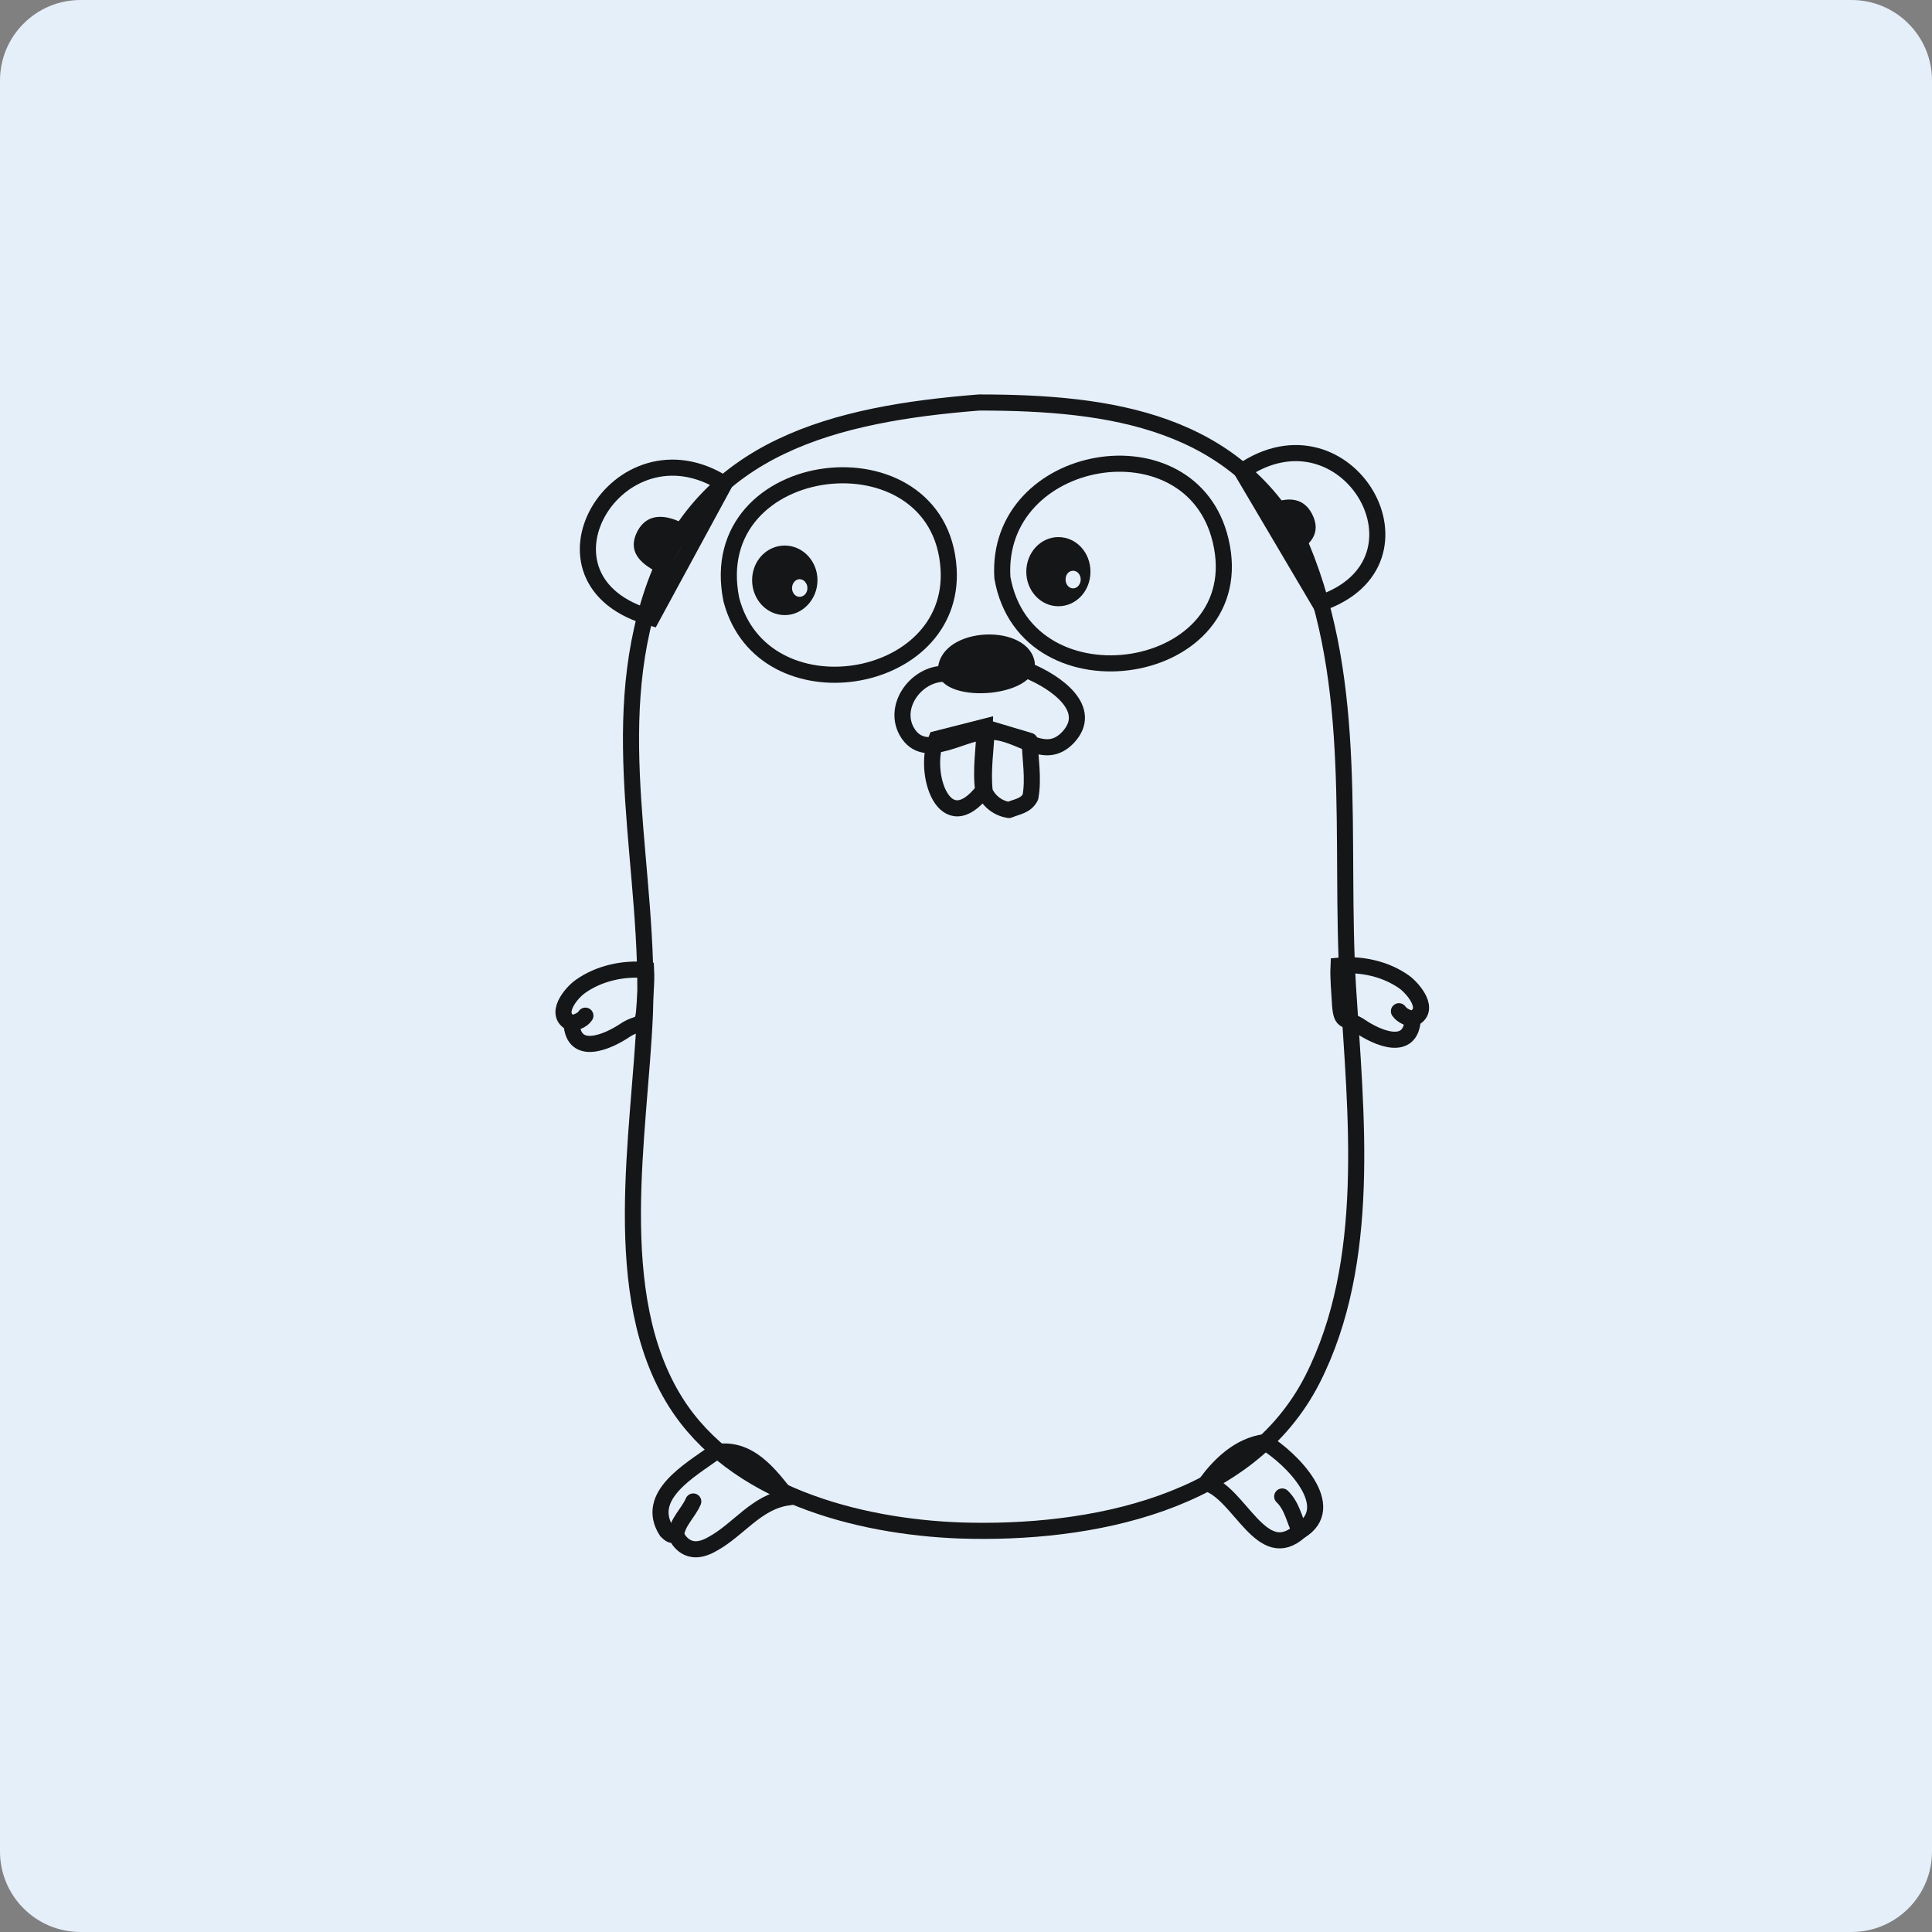 <?xml version="1.0" encoding="UTF-8"?>
<svg width="24px" height="24px" viewBox="0 0 24 24" version="1.1" xmlns="http://www.w3.org/2000/svg" xmlns:xlink="http://www.w3.org/1999/xlink">
    <rect x="0" y="0" width="24" height="24" fill="#808080" stroke="none"/>
    <!-- Generator: sketchtool 53.2 (72643) - https://sketchapp.com -->
    <title>90D34E0C-7139-4462-9C30-E0508CCE6439</title>
    <desc>Created with sketchtool.</desc>
    <g id="Docs" stroke="none" stroke-width="1" fill="none" fill-rule="evenodd">
        <g id="Docs-Icon" transform="translate(-12, -193)">
            <g id="golang-bw" transform="translate(12, 193)">
                <path d="M1,0 L23,0 C23.552,-1.01453063e-16 24,0.448 24,1 L24,23 C24,23.552 23.552,24 23,24 L1,24 C0.448,24 6.76353751e-17,23.552 0,23 L0,1 C-6.76353751e-17,0.448 0.448,1.01453063e-16 1,0 Z" id="Rectangle-14" fill="#E5EFFA"></path>
                <path d="M7.1,12.711 C7.124,13.133 7.553,12.937 7.749,12.809 C7.932,12.68 7.987,12.785 8.003,12.539 C8.014,12.375 8.034,12.211 8.026,12.051 C7.745,12.023 7.44,12.09 7.21,12.254 C7.093,12.336 6.87,12.605 7.1,12.711" id="Path" stroke="#151617" stroke-width="0.2" stroke-linecap="round"></path>
                <path d="M7.1,12.717 C7.167,12.692 7.233,12.676 7.272,12.617" id="Path" stroke="#151617" stroke-width="0.2" fill="#C6B198" stroke-linecap="round"></path>
                <path d="M8.096,7.676 C6.448,7.223 7.675,5.164 8.999,6.012 L8.096,7.676 Z" id="Path" stroke="#151617" stroke-width="0.2" stroke-linecap="round"></path>
                <path d="M15.428,5.855 C16.733,4.957 17.913,6.984 16.397,7.496 L15.428,5.855 Z" id="Path" stroke="#151617" stroke-width="0.2" stroke-linecap="round"></path>
                <path d="M15.71,17.914 C16.042,18.113 16.647,18.723 16.147,19.02 C15.671,19.449 15.405,18.547 14.983,18.422 C15.163,18.184 15.393,17.961 15.71,17.914 Z" id="Path" stroke="#151617" stroke-width="0.2" stroke-linecap="round"></path>
                <path d="M16.147,19.02 C16.077,18.875 16.05,18.707 15.928,18.59" id="Path" stroke="#151617" stroke-width="0.2" stroke-linecap="round"></path>
                <path d="M9.784,18.602 C9.393,18.66 9.175,19.004 8.85,19.18 C8.542,19.359 8.425,19.121 8.397,19.074 C8.35,19.055 8.354,19.094 8.28,19.02 C7.999,18.582 8.577,18.262 8.878,18.043 C9.3,17.961 9.561,18.316 9.784,18.602 Z" id="Path" stroke="#151617" stroke-width="0.2" stroke-linecap="round"></path>
                <path d="M8.397,19.074 C8.413,18.906 8.55,18.797 8.612,18.652" id="Path" stroke="#151617" stroke-width="0.2" stroke-linecap="round"></path>
                <path d="M8.167,7.109 C7.948,6.996 7.788,6.844 7.921,6.594 C8.046,6.367 8.272,6.391 8.491,6.504 L8.167,7.109 Z" id="Path" fill="#151617"></path>
                <path d="M16.053,6.895 C16.268,6.781 16.428,6.629 16.296,6.379 C16.175,6.152 15.944,6.176 15.725,6.289 L16.053,6.895 Z" id="Path" fill="#151617"></path>
                <path d="M17.55,12.656 C17.53,13.082 17.1,12.887 16.905,12.754 C16.718,12.629 16.667,12.73 16.647,12.484 C16.639,12.32 16.62,12.16 16.628,11.996 C16.909,11.969 17.214,12.035 17.444,12.199 C17.561,12.285 17.784,12.551 17.55,12.656" id="Path" stroke="#151617" stroke-width="0.2" stroke-linecap="round"></path>
                <path d="M17.55,12.662 C17.487,12.642 17.421,12.621 17.378,12.562" id="Path" stroke="#151617" stroke-width="0.2" fill="#C6B198" stroke-linecap="round"></path>
                <path d="M12.163,5 C13.811,5 15.362,5.23 16.167,6.789 C16.893,8.531 16.636,10.414 16.745,12.258 C16.843,13.84 17.05,15.668 16.303,17.137 C15.514,18.68 13.546,19.066 11.925,19.012 C10.651,18.965 9.112,18.559 8.393,17.418 C7.55,16.078 7.948,14.086 8.011,12.598 C8.081,10.832 7.522,9.062 8.112,7.336 C8.725,5.543 10.382,5.141 12.163,5" id="Path" stroke="#151617" stroke-width="0.2" stroke-linecap="round"></path>
                <path d="M12.452,7.176 C12.749,8.867 15.569,8.418 15.163,6.715 C14.8,5.184 12.354,5.609 12.452,7.176" id="Path" stroke="#151617" stroke-width="0.2" stroke-linecap="round"></path>
                <path d="M9.085,7.449 C9.471,8.922 11.874,8.543 11.784,7.066 C11.675,5.301 8.718,5.641 9.085,7.449" id="Path" stroke="#151617" stroke-width="0.2" stroke-linecap="round"></path>
                <path d="M12.792,9.203 C12.796,9.422 12.843,9.672 12.8,9.902 C12.745,10.012 12.632,10.02 12.534,10.062 C12.401,10.043 12.288,9.957 12.233,9.836 C12.202,9.566 12.249,9.309 12.257,9.043 L12.792,9.203 Z" id="Path" stroke="#151617" stroke-width="0.2" stroke-linecap="round" stroke-linejoin="round"></path>
                <path d="M10.155,7.207 C10.155,6.969 9.971,6.777 9.749,6.777 C9.522,6.777 9.343,6.969 9.343,7.207 C9.343,7.445 9.522,7.641 9.749,7.641 C9.971,7.641 10.155,7.445 10.155,7.207 Z" id="Path" fill="#151617"></path>
                <path d="M10.03,7.305 C10.03,7.246 9.987,7.195 9.932,7.195 C9.882,7.195 9.839,7.246 9.839,7.305 C9.839,7.367 9.882,7.414 9.932,7.414 C9.987,7.414 10.03,7.367 10.03,7.305 Z" id="Path" fill="#E5EFFA"></path>
                <path d="M13.546,7.102 C13.546,6.863 13.37,6.672 13.147,6.672 C12.928,6.672 12.749,6.863 12.749,7.102 C12.749,7.34 12.928,7.531 13.147,7.531 C13.37,7.531 13.546,7.34 13.546,7.102 Z" id="Path" fill="#151617"></path>
                <path d="M13.425,7.199 C13.425,7.137 13.382,7.09 13.331,7.09 C13.276,7.09 13.237,7.137 13.237,7.199 C13.237,7.258 13.276,7.309 13.331,7.309 C13.382,7.309 13.425,7.258 13.425,7.199 Z" id="Path" fill="#E5EFFA"></path>
                <path d="M11.632,9.18 C11.456,9.602 11.733,10.441 12.214,9.82 C12.178,9.555 12.225,9.297 12.233,9.027 L11.632,9.18 Z" id="Path" stroke="#151617" stroke-width="0.2" stroke-linecap="round"></path>
                <path d="M11.694,8.371 C11.362,8.398 11.093,8.781 11.264,9.086 C11.491,9.488 11.999,9.051 12.315,9.09 C12.678,9.098 12.975,9.469 13.268,9.16 C13.593,8.812 13.128,8.477 12.764,8.328 L11.694,8.371 Z" id="Path" stroke="#151617" stroke-width="0.2" stroke-linecap="round"></path>
                <path d="M11.651,8.352 C11.628,7.793 12.718,7.723 12.846,8.191 C12.975,8.66 11.706,8.77 11.651,8.352 C11.608,8.02 11.651,8.352 11.651,8.352 Z" id="Path" fill="#151617"></path>
            </g>
        </g>
    </g>
</svg>